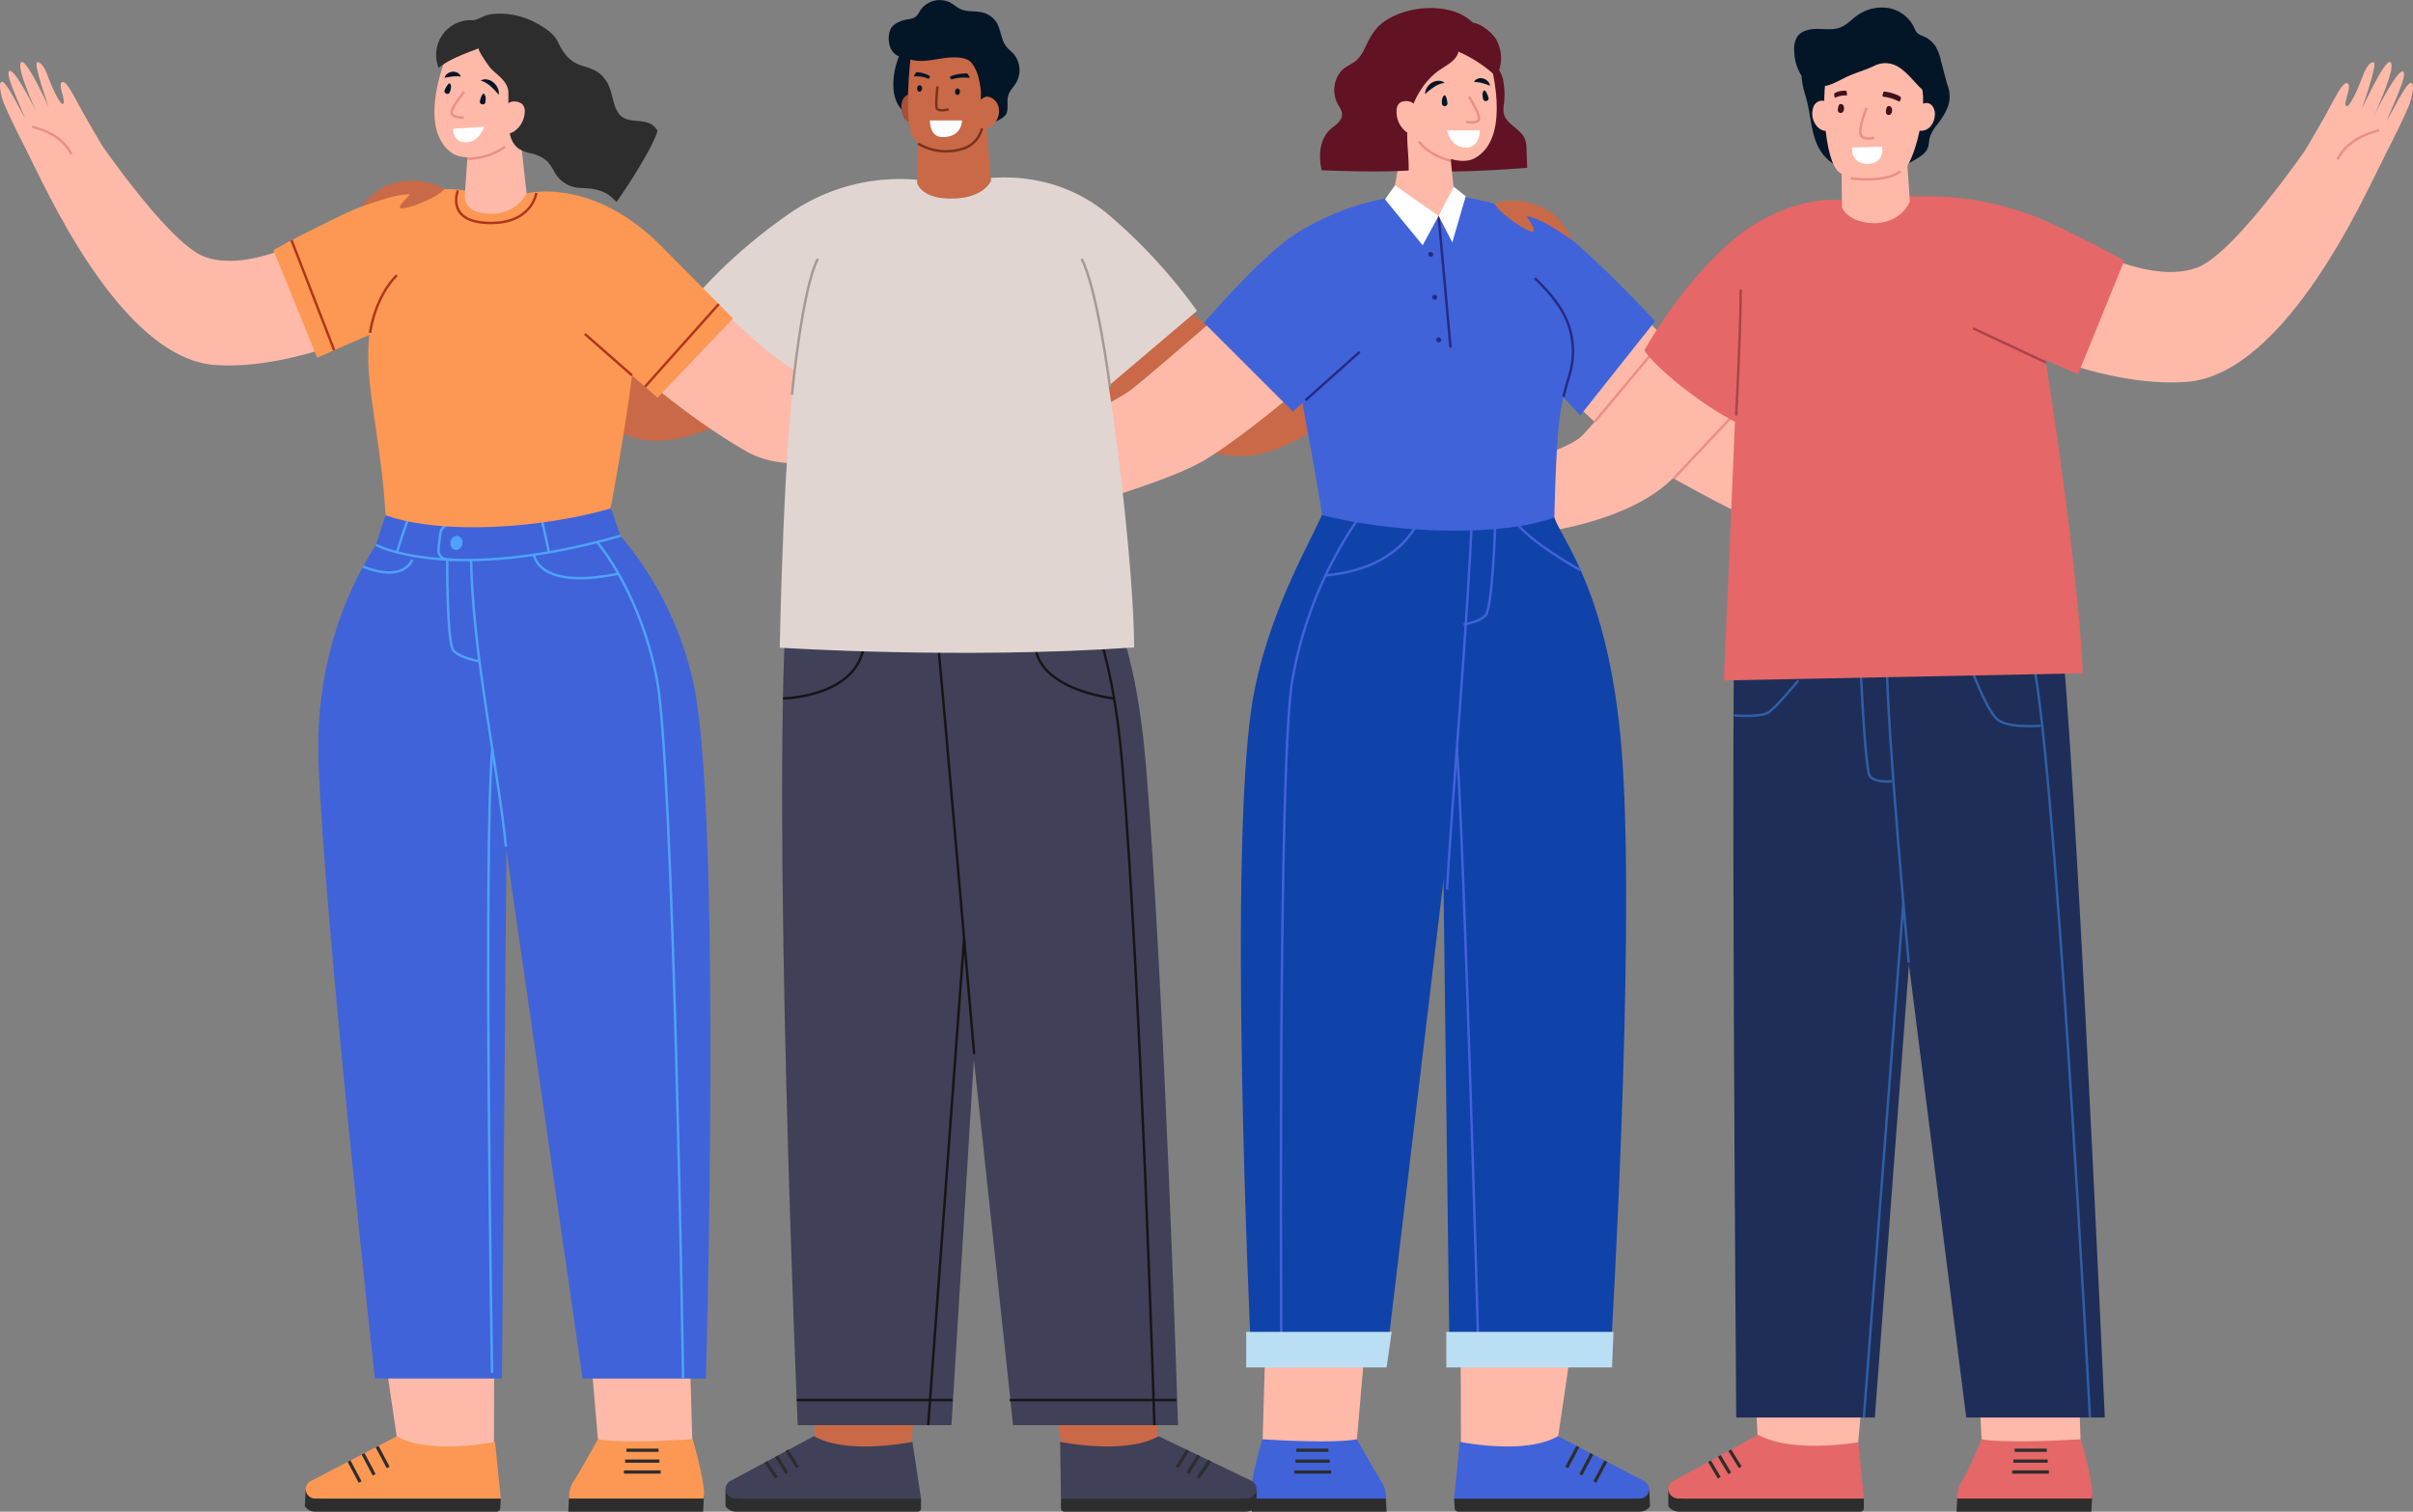 <svg xmlns="http://www.w3.org/2000/svg" width="744.984" height="466.85" viewBox="0 0 744.984 466.85">
  <rect x="0" y="0" width="744.984" height="466.85" fill="#808080" stroke="none"/>
  <g id="Groupe_542" data-name="Groupe 542" transform="translate(-113.825 -124.554)">
    <g id="Groupe_504" data-name="Groupe 504" transform="translate(536.442 126.859)">
      <g id="Groupe_492" data-name="Groupe 492" transform="translate(181.439 404.634)">
        <path id="Tracé_627" data-name="Tracé 627" d="M578.99,453.412H537.362l.267-5.1h41.628Z" transform="translate(-537.362 -393.502)" fill="#2d2d2d"/>
        <path id="Tracé_628" data-name="Tracé 628" d="M572.9,413.905l1,34.964-1.976,15.823L543.32,447.426l-1.8-37.544" transform="translate(-535.591 -409.882)" fill="#ffb9a9"/>
        <path id="Tracé_629" data-name="Tracé 629" d="M545.032,436.206s-4.17,10.035-5.989,12.835a9.143,9.143,0,0,0-1.528,5.481h41.61c.727-4.243-3.437-18.316-3.437-18.316S552.824,437.685,545.032,436.206Z" transform="translate(-537.304 -398.662)" fill="#e56767"/>
        <line id="Ligne_8" data-name="Ligne 8" x2="9.911" transform="translate(17.955 40.942)" fill="none" stroke="#2d2d2d" stroke-linejoin="round" stroke-width="1"/>
        <line id="Ligne_9" data-name="Ligne 9" x2="10.602" transform="translate(17.54 44.306)" fill="none" stroke="#2d2d2d" stroke-linejoin="round" stroke-width="1"/>
        <line id="Ligne_10" data-name="Ligne 10" x2="11.346" transform="translate(17.162 47.67)" fill="none" stroke="#2d2d2d" stroke-linejoin="round" stroke-width="1"/>
      </g>
      <path id="Tracé_630" data-name="Tracé 630" d="M506.376,157.773c.976,5.639,1.837,11.187,7.12,14.706a20.359,20.359,0,0,0,9.514,3.045,22.551,22.551,0,0,0,8.262-.66A35.467,35.467,0,0,0,538.7,171.4c1.7-.963,3.544-2.082,4.164-3.939.3-.9.272-1.885.486-2.814a11.381,11.381,0,0,1,2.3-4.106c1.891-2.514,3.775-5.291,3.881-8.438a10.831,10.831,0,0,0-.632-3.791,21.262,21.262,0,0,0-6.9-9.386,57.891,57.891,0,0,0-10.012-6.213,17.712,17.712,0,0,0-5.033-2,15.773,15.773,0,0,0-5.274.183c-4.528.734-9.088,2.032-12.763,4.776a12.563,12.563,0,0,0-4.547,5.842c-1.1,3.256-.344,6.832.665,10.119A50.125,50.125,0,0,1,506.376,157.773Z" transform="translate(-370.217 -124.301)" fill="#031628"/>
      <g id="Groupe_493" data-name="Groupe 493" transform="translate(92.456 398.724)">
        <path id="Tracé_631" data-name="Tracé 631" d="M535.34,452.844v-2.995H479.923a5.38,5.38,0,0,1-4.618-2.621l-.334-.06v4.818a.706.706,0,0,0,.19.483l.115.123A4.144,4.144,0,0,0,478.3,453.9h55.989A1.055,1.055,0,0,0,535.34,452.844Z" transform="translate(-474.971 -388.08)" fill="#2d2d2d"/>
        <path id="Tracé_632" data-name="Tracé 632" d="M536.684,409.761l-3.56,40.733-.926,15.965H478.269a2.26,2.26,0,0,1-2.259-2.26h0a2.261,2.261,0,0,1,1.448-2.109l24.749-11.6-2.269-44.756" transform="translate(-474.528 -405.738)" fill="#ffb9a9"/>
        <path id="Tracé_633" data-name="Tracé 633" d="M502.708,435.236,476.57,449.454a2.85,2.85,0,0,0-1.6,2.646h0a3.106,3.106,0,0,0,2.991,2.835H535.34l-1.72-17.386S513.229,441.155,502.708,435.236Z" transform="translate(-474.971 -393.165)" fill="#e56767"/>
        <line id="Ligne_11" data-name="Ligne 11" x2="3.023" y2="5.102" transform="translate(12.71 50.245)" fill="none" stroke="#2d2d2d" stroke-linejoin="round" stroke-width="1"/>
        <line id="Ligne_12" data-name="Ligne 12" x2="3.236" y2="5.369" transform="translate(15.733 48.6)" fill="none" stroke="#2d2d2d" stroke-linejoin="round" stroke-width="1"/>
        <line id="Ligne_13" data-name="Ligne 13" x2="3.236" y2="5.257" transform="translate(18.97 46.852)" fill="none" stroke="#2d2d2d" stroke-linejoin="round" stroke-width="1"/>
      </g>
      <path id="Tracé_634" data-name="Tracé 634" d="M473.936,188.922,497.32,212.04l64.618,47.4-11.682,14.788s-41.1-16.687-71.827-35.834c-11.13-6.937-33.361-30.882-33.361-30.882" transform="translate(-395.26 -99.424)" fill="#ffb9a9"/>
      <path id="Tracé_635" data-name="Tracé 635" d="M524.351,236.307c3.784,1.827,10.945,4.809,14.73,6.636,2.232,1.078,6.05,3.209,5.863,4.3-.482,2.8-6.305-1.844-6.549-.428-.148.861,4.734,3.032,7.234,4.157,2.231,1,5.124,2.667,4.942,4.2-.234,1.97-12.712-3.758-12.712-3.758s12.9,6.573,12.618,8.214c-.408,2.365-13.4-4.22-13.4-4.22s10.912,5.8,10.611,7.549-8.239-3.247-11.726-4.517c2.295,1.493,8.937,5.993,8.048,6.914-.793.822-5.549-1.652-6.759-2.141a126.324,126.324,0,0,1-19.24-9.641" transform="translate(-364.17 -79.228)" fill="#ffb9a9"/>
      <path id="Tracé_636" data-name="Tracé 636" d="M522.274,240.743s4.808,4.528,9.784,3.651" transform="translate(-362.354 -77.337)" fill="none" stroke="#ea8f86" stroke-linejoin="round" stroke-width="0.75"/>
      <g id="Groupe_494" data-name="Groupe 494" transform="translate(0 95.241)">
        <path id="Tracé_637" data-name="Tracé 637" d="M500.29,192.949s-23.158,28.69-30.9,36.886c-6.257,6.626-42.249,14.207-42.249,14.207l-1.227,18.23c9.62-.05,52.8-.579,71.5-19.277,15.4-15.4,34.255-39.108,34.255-39.108" transform="translate(-403.423 -192.949)" fill="#ffb9a9"/>
        <path id="Tracé_638" data-name="Tracé 638" d="M443.29,228.039c-4.644.154-11.03.69-15.676.762-2.259.036-6.914.054-7.392.994-.911,1.8,5.812,1.519,5.353,2.814-.28.786-5.291.563-7.777.288-2.218-.245-4.985-.551-5.651.763-.578,1.138,12.425,2.8,12.425,2.8s-13.867-.555-14.4.944c-.766,2.161,14.266,2.7,14.266,2.7s-13.036-.183-13.6,1.416,9.673,1.753,13.7,2.162c-2.493.13-11.605-.021-12.019,1.144s4.293,2.1,5.481,2.195c7.178.561,21.549.19,21.549.19" transform="translate(-410.145 -177.993)" fill="#ffb9a9"/>
        <path id="Tracé_639" data-name="Tracé 639" d="M422.241,240.379s5.109-6.518,11.655-6.2" transform="translate(-404.99 -175.381)" fill="none" stroke="#ea8f86" stroke-linejoin="round" stroke-width="0.75"/>
        <line id="Ligne_14" data-name="Ligne 14" y1="24.562" x2="20.52" transform="translate(69.692 8.188)" fill="none" stroke="#ea8f86" stroke-linejoin="round" stroke-width="0.75"/>
        <line id="Ligne_15" data-name="Ligne 15" y1="22.409" x2="21.102" transform="translate(94.278 27.637)" fill="none" stroke="#ea8f86" stroke-linejoin="round" stroke-width="0.75"/>
      </g>
      <g id="Groupe_495" data-name="Groupe 495" transform="translate(112.532 173.428)">
        <path id="Tracé_640" data-name="Tracé 640" d="M489.771,261.335c-1.723,2.345.17,248.478.17,248.478h42.787l13.966-185.333s4.5-40.964-6.512-76.711" transform="translate(-489.047 -247.77)" fill="#1e2e59"/>
        <path id="Tracé_641" data-name="Tracé 641" d="M574.946,261.335c3.694,5.027,14.576,248.478,14.576,248.478H546.735L523.3,324.481s-4.5-40.964,6.514-76.711" transform="translate(-474.834 -247.77)" fill="#1e2e59"/>
        <path id="Tracé_642" data-name="Tracé 642" d="M529.026,360.8s-6.752-72.438-6.752-93" transform="translate(-474.885 -239.235)" fill="none" stroke="#2f5fa5" stroke-linejoin="round" stroke-width="0.75"/>
        <path id="Tracé_643" data-name="Tracé 643" d="M516.54,267.795s1.138,27.958,2.616,34.668c.65,2.949,7.13,2.345,7.13,2.345" transform="translate(-477.329 -239.235)" fill="none" stroke="#2f5fa5" stroke-linejoin="round" stroke-width="0.75"/>
        <path id="Tracé_644" data-name="Tracé 644" d="M571.678,501.981S560.406,287.55,553.5,266.147" transform="translate(-461.578 -239.937)" fill="none" stroke="#2f5fa5" stroke-linejoin="round" stroke-width="0.75"/>
        <path id="Tracé_645" data-name="Tracé 645" d="M540.939,270.344s4.092,10.874,7.235,14.017,13.656,2.168,13.656,2.168" transform="translate(-466.93 -238.149)" fill="none" stroke="#2f5fa5" stroke-linejoin="round" stroke-width="0.75"/>
        <line id="Ligne_16" data-name="Ligne 16" y1="159.019" x2="12.184" transform="translate(40.294 103.023)" fill="none" stroke="#2f5fa5" stroke-linejoin="round" stroke-width="0.75"/>
        <path id="Tracé_646" data-name="Tracé 646" d="M489.12,282.685s8.794.79,11.123-1.155c3.185-2.66,8.837-9.633,8.837-9.633" transform="translate(-489.016 -237.487)" fill="none" stroke="#2f5fa5" stroke-linejoin="round" stroke-width="0.75"/>
      </g>
      <g id="Groupe_496" data-name="Groupe 496" transform="translate(85.047 59.391)">
        <path id="Tracé_647" data-name="Tracé 647" d="M539.087,169.91s-13.439-7.2-34.656,5.07c-10.642,6.154-24.589,21.82-34.656,39.3,4.092,6.856,29.752,26.6,39.436,25.625,7.68-9.808,15.969-39.516,15.969-39.516" transform="translate(-469.776 -167.813)" fill="#e56767"/>
      </g>
      <g id="Groupe_497" data-name="Groupe 497" transform="translate(109.609 56.365)">
        <path id="Tracé_648" data-name="Tracé 648" d="M492.188,196.446,487,317.164l110.8-2.215c-.921-26.5-10-92.356-15.954-122.05-21.345-26.988-47.587-27.208-47.587-27.208l-20.446,12.6Z" transform="translate(-486.998 -165.691)" fill="#e56767"/>
        <path id="Tracé_649" data-name="Tracé 649" d="M489.657,226.137s1.4-25.638,1.4-38.882" transform="translate(-485.865 -156.5)" fill="none" stroke="#a84545" stroke-linejoin="round" stroke-width="0.75"/>
      </g>
      <g id="Groupe_498" data-name="Groupe 498" transform="translate(196.012 16.835)">
        <path id="Tracé_650" data-name="Tracé 650" d="M563.149,183.642s26.97,18,44.057,11.745c12.565-4.6,38.126-43.025,38.126-43.025l19.867,8.456c-5.2,10.11-30.2,67.674-61.376,69.849-26.033,1.816-56.243-13.408-56.243-13.408" transform="translate(-547.58 -131.842)" fill="#ffb9a9"/>
        <path id="Tracé_651" data-name="Tracé 651" d="M611.813,167.869c2.644-4.813,6.623-11.256,9.183-16.112,1.245-2.362,3.754-7.258,5-7.258,2.385,0-1.506,6.936.1,7.144.977.127,3.423-5.274,4.461-8.041.927-2.467,2.085-5.548,3.825-5.548,1.509,0-3.691,14.593-3.691,14.593s6.829-14.91,8.693-14.67c2.687.348-4.785,16.477-4.785,16.477s6.777-13.836,8.766-13.579-3.324,11.132-5.049,15.6c1.471-2.557,6.181-12.241,7.632-12.054s-.081,5.648-.618,6.95c-3.247,7.864-11.323,22.809-11.323,22.809" transform="translate(-520.203 -137.974)" fill="#ffb9a9"/>
        <path id="Tracé_652" data-name="Tracé 652" d="M632.633,152.8s-9.6,1.9-12.765,8.967" transform="translate(-516.77 -131.656)" fill="none" stroke="#ea8f86" stroke-linejoin="round" stroke-width="0.75"/>
      </g>
      <path id="Tracé_653" data-name="Tracé 653" d="M524.447,167.527A92.128,92.128,0,0,1,573.12,175.9c18.472,8.984,21.517,11.079,21.517,11.079L580.366,222.02l-39.973-17.485" transform="translate(-361.428 -108.753)" fill="#e56767"/>
      <g id="Groupe_503" data-name="Groupe 503" transform="translate(131.322)">
        <path id="Tracé_654" data-name="Tracé 654" d="M511,147.055a2.774,2.774,0,0,0-3.7.021c-1.132,1.008-1.338,3.072-1.058,4.483.451,2.285,2.527,4.744,5.1,3.979a3.179,3.179,0,0,0,2.062-1.981" transform="translate(-500.556 -117.565)" fill="#ffb9a9"/>
        <path id="Tracé_655" data-name="Tracé 655" d="M530.631,147.543a3.412,3.412,0,0,1,.3-.291,2.312,2.312,0,0,1,3.088.475,4.236,4.236,0,0,1,.757,3.279,5.58,5.58,0,0,1-1.6,3.379,3.727,3.727,0,0,1-3.516.946,3.174,3.174,0,0,1-2.061-1.981" transform="translate(-491.403 -117.357)" fill="#ffb9a9"/>
        <path id="Tracé_656" data-name="Tracé 656" d="M512.44,162.831l13.083-17.778,6.9,16.131,1.158,16.906c-4.513,9.675-18.656,7.482-20.971,1.8l-.17-17.063" transform="translate(-497.867 -118.122)" fill="#ffb9a9"/>
        <path id="Tracé_657" data-name="Tracé 657" d="M510.084,140.19c-2.549,6.562-1.6,29.959,3.554,32.988s16.493,2.295,20.152-1.453c3.175-3.25,8.169-22.9,3.7-28.112S513.658,130.991,510.084,140.19Z" transform="translate(-499.452 -122.055)" fill="#ffb9a9"/>
        <path id="Tracé_658" data-name="Tracé 658" d="M539.215,132.284a10.889,10.889,0,0,0-7.908-5.934,13,13,0,0,0-9.8,2.409c-1.654,1.209-3.082,2.8-4.986,3.554-2.189.871-4.641.513-7,.483s-5,.455-6.348,2.392a7.361,7.361,0,0,0-.924,4.628,14.5,14.5,0,0,0,1.857,6.823,7.864,7.864,0,0,0,5.7,3.868c3.058.3,5.825-1.6,8.612-2.9,2.717-1.261,5.629-2.042,8.34-3.316a7.544,7.544,0,0,1,7.629.252c2.3,1.392,4.015,3.558,5.882,5.5a9.349,9.349,0,0,0,4.294,2.9c1.7.414,3.785-.262,4.426-1.893a5.679,5.679,0,0,0-.16-3.474l-1.271-4.865a15.761,15.761,0,0,0-1.68-4.5,8.655,8.655,0,0,0-2.688-2.607c-.934-.616-2.268-.826-3.042-1.623a5.4,5.4,0,0,1-.9-1.612Z" transform="translate(-502.222 -126.17)" fill="#031628"/>
        <path id="Tracé_659" data-name="Tracé 659" d="M514.49,163.822s10.523,1.516,15.295-2.168" transform="translate(-496.993 -111.046)" fill="none" stroke="#ea8f86" stroke-linejoin="round" stroke-width="0.75"/>
        <path id="Tracé_660" data-name="Tracé 660" d="M518.488,147.907s-2.82,6.842-1.716,8.523,4.048.685,4.048.685" transform="translate(-496.13 -116.906)" fill="none" stroke="#ea8f86" stroke-linejoin="round" stroke-width="0.75"/>
        <g id="Groupe_499" data-name="Groupe 499" transform="translate(28.285 30.44)">
          <path id="Tracé_661" data-name="Tracé 661" d="M522.319,148.006a5.417,5.417,0,0,0-.255,1.349.865.865,0,0,0,1.13.88c1.085-.248,1.11-2.761-.21-2.721A.726.726,0,0,0,522.319,148.006Z" transform="translate(-522.054 -147.514)" fill="#3f111d"/>
        </g>
        <g id="Groupe_500" data-name="Groupe 500" transform="translate(13.456 29.819)">
          <path id="Tracé_662" data-name="Tracé 662" d="M511.921,147.57a5.412,5.412,0,0,0-.254,1.349.864.864,0,0,0,1.13.88c1.085-.25,1.11-2.761-.21-2.721A.728.728,0,0,0,511.921,147.57Z" transform="translate(-511.657 -147.078)" fill="#3f111d"/>
        </g>
        <path id="Tracé_663" data-name="Tracé 663" d="M514.728,156.563l9.3-.237s.9,5.438-4.681,5.306C514.3,161.512,514.728,156.563,514.728,156.563Z" transform="translate(-496.896 -113.317)" fill="#fff"/>
        <g id="Groupe_501" data-name="Groupe 501" transform="translate(27.288 25.97)">
          <path id="Tracé_664" data-name="Tracé 664" d="M521.455,145.965a13.92,13.92,0,0,1,5.033,1.526,1.425,1.425,0,0,0,.485-1.371c-.171-.4-2.807-1.583-5.271-1.741C521.7,144.379,521.132,145.714,521.455,145.965Z" transform="translate(-521.356 -144.379)" fill="#3f111d"/>
        </g>
        <g id="Groupe_502" data-name="Groupe 502" transform="translate(12.339 25.712)">
          <path id="Tracé_665" data-name="Tracé 665" d="M514.746,145.674a6.811,6.811,0,0,0-3.585.715,1.678,1.678,0,0,1-.248-1.266c.106-.361,1.965-1.1,3.749-.884C514.662,144.238,514.969,145.481,514.746,145.674Z" transform="translate(-510.874 -144.198)" fill="#3f111d"/>
        </g>
      </g>
      <line id="Ligne_17" data-name="Ligne 17" x1="22.497" y1="10.536" transform="translate(186.541 99.095)" fill="none" stroke="#a84545" stroke-linejoin="round" stroke-width="0.75"/>
    </g>
    <path id="Tracé_666" data-name="Tracé 666" d="M372.374,192.687s16.018,15.891,22.183,15.232c10.237-1.094,67.778-36.012,67.778-36.012l6.464,23.6s-43.112,46.683-68.771,49.6c-22.171,2.52-52.063-24.05-52.063-24.05" transform="translate(99.795 20.183)" fill="#c96947"/>
    <g id="Groupe_518" data-name="Groupe 518" transform="translate(384.61 127.039)">
      <path id="Tracé_667" data-name="Tracé 667" d="M440.287,137.554a8.807,8.807,0,0,1,4.684,6.108,23.618,23.618,0,0,1,.2,7.935,8.338,8.338,0,0,0-.016,2.292c.637,3.517,5.351,4.848,6.616,8.189a9.486,9.486,0,0,1,.442,3.042c.067,1.908.2,5.726.2,5.726s-16.822,1.352-26.763,1.083" transform="translate(-251.705 -121.498)" fill="#611223"/>
      <g id="Groupe_505" data-name="Groupe 505" transform="translate(115.401 404.455)">
        <path id="Tracé_668" data-name="Tracé 668" d="M384.878,453.412h41.628l-.267-5.1H384.61Z" transform="translate(-384.597 -393.502)" fill="#2d2d2d"/>
        <path id="Tracé_669" data-name="Tracé 669" d="M388.128,413.905l-1,34.964,1.976,15.823,27.179-17.266,3.23-37.544" transform="translate(-383.526 -409.882)" fill="#ffb9a9"/>
        <path id="Tracé_670" data-name="Tracé 670" d="M417.354,436.206s5.6,10.035,7.415,12.835a9.142,9.142,0,0,1,1.527,5.481h-41.61c-.727-4.243,3.437-18.316,3.437-18.316S409.563,437.685,417.354,436.206Z" transform="translate(-384.601 -398.662)" fill="#4063d9"/>
        <line id="Ligne_18" data-name="Ligne 18" x1="9.911" transform="translate(14.043 40.942)" fill="none" stroke="#2d2d2d" stroke-linejoin="round" stroke-width="1"/>
        <line id="Ligne_19" data-name="Ligne 19" x1="10.602" transform="translate(13.766 44.306)" fill="none" stroke="#2d2d2d" stroke-linejoin="round" stroke-width="1"/>
        <line id="Ligne_20" data-name="Ligne 20" x1="11.346" transform="translate(13.4 47.67)" fill="none" stroke="#2d2d2d" stroke-linejoin="round" stroke-width="1"/>
      </g>
      <g id="Groupe_506" data-name="Groupe 506" transform="translate(178.161 404.455)">
        <path id="Tracé_671" data-name="Tracé 671" d="M428.763,452.844l-.157-2.995h55.417a5.056,5.056,0,0,0,4.481-2.621l.331-.06.252,4.818a.672.672,0,0,1-.165.483l-.108.123a3.923,3.923,0,0,1-2.952,1.308H429.872A1.124,1.124,0,0,1,428.763,452.844Z" transform="translate(-428.606 -393.99)" fill="#2d2d2d"/>
        <path id="Tracé_672" data-name="Tracé 672" d="M430.005,413.905l.117,34.694.532,16.093h53.928a2.123,2.123,0,0,0,2.142-2.26h0a2.416,2.416,0,0,0-1.559-2.109l-25.357-11.6,5.745-38.846" transform="translate(-428.01 -409.882)" fill="#ffb9a9"/>
        <path id="Tracé_673" data-name="Tracé 673" d="M460.674,435.548l26.415,13.773a3.041,3.041,0,0,1,1.739,2.646h0a2.912,2.912,0,0,1-2.842,2.835h-57.38l1.746-17.513S450.464,441.467,460.674,435.548Z" transform="translate(-428.606 -398.943)" fill="#4063d9"/>
        <line id="Ligne_21" data-name="Ligne 21" x1="3.418" y2="6.459" transform="translate(43.419 44.306)" fill="none" stroke="#2d2d2d" stroke-linejoin="round" stroke-width="1"/>
        <line id="Ligne_22" data-name="Ligne 22" x1="3.418" y2="6.46" transform="translate(39.089 42.057)" fill="none" stroke="#2d2d2d" stroke-linejoin="round" stroke-width="1"/>
        <line id="Ligne_23" data-name="Ligne 23" x1="3.418" y2="6.459" transform="translate(34.759 39.807)" fill="none" stroke="#2d2d2d" stroke-linejoin="round" stroke-width="1"/>
      </g>
      <g id="Groupe_507" data-name="Groupe 507" transform="translate(175.374 57.381)">
        <path id="Tracé_674" data-name="Tracé 674" d="M426.652,166.529s25.5,3.306,36.735,12.223c11.3,8.97,28.116,27.071,28.116,27.071L468.366,234.97l-20.9-22.576" transform="translate(-426.652 -166.529)" fill="#4063d9"/>
      </g>
      <g id="Groupe_509" data-name="Groupe 509" transform="translate(112.315 131.306)">
        <path id="Tracé_675" data-name="Tracé 675" d="M450.745,234.608l10.638,9.774c2.115,6.9,17.632,23.5,21.061,76.032,3.792,58.1-3.564,179.808-3.564,179.808H428.952l-2.636-206.666-1.965-75.193" transform="translate(-364.573 -218.362)" fill="#0f43aa"/>
        <path id="Tracé_676" data-name="Tracé 676" d="M409,233.59c-3.573,9.6-16.69,29.846-22.345,57.618-8.758,43-1.169,202.523-1.169,202.523H427.85L452.6,286.19s2.239-18.4,1.168-49.056" transform="translate(-382.438 -211.872)" fill="#0f43aa"/>
        <g id="Groupe_508" data-name="Groupe 508" transform="translate(12.371 21.718)">
          <path id="Tracé_677" data-name="Tracé 677" d="M427.07,351.743c1.015-20.59,6.759-87.3,7.672-115.668" transform="translate(-375.786 -232.531)" fill="none" stroke="#4063d9" stroke-linejoin="round" stroke-width="0.75"/>
          <path id="Tracé_678" data-name="Tracé 678" d="M418.326,233.59A126.394,126.394,0,0,0,394.571,288.5c-4.441,27.345-3.337,205.236-3.337,205.236" transform="translate(-391.112 -233.59)" fill="none" stroke="#4063d9" stroke-linejoin="round" stroke-width="0.75"/>
          <path id="Tracé_679" data-name="Tracé 679" d="M430.174,236.075s-4.4,16.414-29.389,18.642" transform="translate(-386.989 -232.531)" fill="none" stroke="#4063d9" stroke-linejoin="round" stroke-width="0.75"/>
          <path id="Tracé_680" data-name="Tracé 680" d="M462.417,253.13s-17.926-9.664-21.487-17.055" transform="translate(-369.878 -232.531)" fill="none" stroke="#4063d9" stroke-linejoin="round" stroke-width="0.75"/>
          <path id="Tracé_681" data-name="Tracé 681" d="M440.444,237.854s-.836,26.194-3.009,28.446-6.786,2.8-6.786,2.8" transform="translate(-374.26 -231.773)" fill="none" stroke="#4063d9" stroke-linejoin="round" stroke-width="0.75"/>
          <path id="Tracé_682" data-name="Tracé 682" d="M435.819,471.058s-4.367-155.02-6.646-184.8" transform="translate(-374.889 -211.144)" fill="none" stroke="#4063d9" stroke-linejoin="round" stroke-width="0.75"/>
        </g>
      </g>
      <g id="Groupe_512" data-name="Groupe 512" transform="translate(127.149 57.502)">
        <g id="Groupe_511" data-name="Groupe 511">
          <g id="Groupe_510" data-name="Groupe 510">
            <path id="Tracé_683" data-name="Tracé 683" d="M394.071,190.191c4.849-7.61,30.912-22.915,30.912-22.915a120,120,0,0,1,18.912-.493s14.733,11.936,24.855,25.723c8.311,8.031,11.668,14.171,11.793,22.473.086,5.674-2.547,10.513-3.9,19.136-1.463,9.34-1.83,32.324-1.83,32.324-15.9,5.855-48.185,5.223-71.757-.757C400.044,243.954,389.222,197.8,394.071,190.191Z" transform="translate(-392.839 -166.614)" fill="#4063d9"/>
            <path id="Tracé_684" data-name="Tracé 684" d="M446.064,184.768c8.311,8.031,11.668,14.171,11.793,22.473.086,5.674-1.75,8.669-2.925,14.211" transform="translate(-370.154 -158.876)" fill="none" stroke="#262a82" stroke-linejoin="round" stroke-width="0.75"/>
          </g>
        </g>
        <path id="Tracé_685" data-name="Tracé 685" d="M428.9,211.675,425.247,171.3Z" transform="translate(-379.026 -164.616)" fill="none" stroke="#262a82" stroke-linejoin="round" stroke-width="0.75"/>
        <path id="Tracé_686" data-name="Tracé 686" d="M423.008,179.866a.793.793,0,0,0,.787.762.73.73,0,0,0,.735-.762.794.794,0,0,0-.787-.762A.729.729,0,0,0,423.008,179.866Z" transform="translate(-379.981 -161.29)" fill="#262a82"/>
        <path id="Tracé_687" data-name="Tracé 687" d="M423.865,189.124a.793.793,0,0,0,.787.762.73.73,0,0,0,.735-.762.793.793,0,0,0-.787-.76A.728.728,0,0,0,423.865,189.124Z" transform="translate(-379.615 -157.344)" fill="#262a82"/>
        <path id="Tracé_688" data-name="Tracé 688" d="M424.722,198.383a.793.793,0,0,0,.787.762.73.73,0,0,0,.735-.762.794.794,0,0,0-.787-.76A.729.729,0,0,0,424.722,198.383Z" transform="translate(-379.25 -153.397)" fill="#262a82"/>
      </g>
      <g id="Groupe_513" data-name="Groupe 513" transform="translate(0 58.488)">
        <path id="Tracé_689" data-name="Tracé 689" d="M411.98,187.351S381.836,213.8,375.716,218.4c-5.957,4.48-57.782,30.577-57.782,30.577l4.531,15.005s58.358-13.552,76.083-23.99c14.366-8.459,41.862-32.673,41.862-32.673" transform="translate(-297.615 -158.761)" fill="#ffb9a9"/>
        <path id="Tracé_690" data-name="Tracé 690" d="M431.991,167.3a82.728,82.728,0,0,0-28.231,10.6c-10.7,6.374-29.3,28.111-29.3,28.111L401.9,233.427l27.84-24.859" transform="translate(-273.524 -167.305)" fill="#4063d9"/>
        <line id="Ligne_24" data-name="Ligne 24" y1="14.912" x2="16.7" transform="translate(132.28 47.726)" fill="none" stroke="#262a82" stroke-linejoin="round" stroke-width="0.75"/>
        <path id="Tracé_691" data-name="Tracé 691" d="M331.879,227.733c-3.932,1.181-11.326,2.944-15.259,4.125-2.319.7-6.312,2.174-6.234,3.283.2,2.854,6.434-.776,6.538.67.063.877-4.992,2.216-7.582,2.915-2.31.623-5.343,1.791-5.313,3.342.04,1.992,12.976-1.607,12.976-1.607s-13.436,4.367-13.317,6.041c.173,2.412,13.7-1.951,13.7-1.951s-11.388,3.932-11.261,5.718,8.416-1.314,12-1.99c-2.423,1.1-8.987,3.267-8.894,4.568s5.2.462,6.4.014c11.859-4.43,20.7-8.848,20.7-8.848" transform="translate(-303.687 -141.55)" fill="#ffb9a9"/>
        <path id="Tracé_692" data-name="Tracé 692" d="M326.209,232.164s-5.211,3.688-10.061,1.988" transform="translate(-298.377 -139.661)" fill="none" stroke="#ea8f86" stroke-linejoin="round" stroke-width="0.75"/>
      </g>
      <g id="Groupe_517" data-name="Groupe 517" transform="translate(136.758)">
        <g id="Groupe_516" data-name="Groupe 516">
          <path id="Tracé_693" data-name="Tracé 693" d="M432.957,159.925l1.45,14.081s2.768,5.545-7.793,5.853a12.068,12.068,0,0,1-11.237-6.274l3.851-21.774" transform="translate(-392.841 -115.421)" fill="#ffb9a9"/>
          <path id="Tracé_694" data-name="Tracé 694" d="M444.216,137.113c2.865,9.044,6.357,27.666-3.956,33.125-2.373,1.258-5.99.92-9.68-.709-8-3.533-13.133-9.981-14.553-15.621C414.244,146.824,432.687,121.593,444.216,137.113Z" transform="translate(-392.615 -123.799)" fill="#ffb9a9"/>
          <path id="Tracé_695" data-name="Tracé 695" d="M410.33,142.834c-1.359.994-3.081,1.639-4.217,2.914a9.117,9.117,0,0,0-1.174,9.978c.6,1.134,1.479,2.232,1.426,3.514-.068,1.656-1.53,2.9-2.858,3.889-5.9,4.413-3.409,13.264-3.409,13.264s16.839.766,26.85.06c.106-5.654-1.289-11.98.335-17.4s4.694-10.567,9.372-13.742c2.248-1.526,5.074-2.9,5.651-5.554a42.119,42.119,0,0,1,11.711,7.7,11.9,11.9,0,0,0-.023-11.4c-1.088-1.871-4.271-4.789-7.289-5.28-6.131-6.131-19.3-5.641-26.947-.556C413.935,134.1,414.058,140.112,410.33,142.834Z" transform="translate(-399.576 -126.296)" fill="#611223"/>
          <path id="Tracé_696" data-name="Tracé 696" d="M432.064,145.453s3.725,5.906,3,7.2-3.809.63-3.809.63" transform="translate(-386.075 -118.131)" fill="none" stroke="#ea8f86" stroke-linejoin="round" stroke-width="0.75"/>
          <g id="Groupe_514" data-name="Groupe 514" transform="translate(37.627 26.972)">
            <path id="Tracé_697" data-name="Tracé 697" d="M426.317,145.593a2.43,2.43,0,0,0-.138.252,4.032,4.032,0,0,0-.2,1.9.848.848,0,0,0,1.692-.12,6.817,6.817,0,0,0-.471-2.044C426.913,144.96,426.56,145.217,426.317,145.593Z" transform="translate(-425.958 -145.207)" fill="#031628"/>
          </g>
          <g id="Groupe_515" data-name="Groupe 515" transform="translate(50.147 25.443)">
            <path id="Tracé_698" data-name="Tracé 698" d="M434.887,144.615a2.453,2.453,0,0,0-.087.275,4.126,4.126,0,0,0,.17,1.921c.221,1.063,1.96.625,1.626-.445a6.973,6.973,0,0,0-.854-1.928C435.345,143.875,435.051,144.195,434.887,144.615Z" transform="translate(-434.736 -144.136)" fill="#031628"/>
          </g>
          <path id="Tracé_699" data-name="Tracé 699" d="M422.331,146.151a3.284,3.284,0,0,1,.205-1.275,4.512,4.512,0,0,1,1.78-2.174,4.013,4.013,0,0,1,2.827-.6,2.626,2.626,0,0,1,.918.384,2.071,2.071,0,0,1,.278.25s-.143.017-.348.026a3.893,3.893,0,0,0-.8.183,9.2,9.2,0,0,0-2.059,1,16.8,16.8,0,0,0-1.891,1.409c-.237.222-.5.4-.64.565A2.778,2.778,0,0,1,422.331,146.151Z" transform="translate(-389.879 -119.585)" fill="#031628"/>
          <path id="Tracé_700" data-name="Tracé 700" d="M432.937,142.711a1.724,1.724,0,0,1,.1-.252,1.651,1.651,0,0,1,.491-.549,2.645,2.645,0,0,1,2.175-.328,3.1,3.1,0,0,1,1.793,1.266,2.1,2.1,0,0,1,.337.953s-.108-.033-.261-.1a6.334,6.334,0,0,0-.606-.22c-.472-.167-1.035-.348-1.587-.485a8.362,8.362,0,0,0-1.557-.294A4.494,4.494,0,0,0,432.937,142.711Z" transform="translate(-385.357 -119.822)" fill="#031628"/>
          <path id="Tracé_701" data-name="Tracé 701" d="M421,155.216s2.553,4,9.844,5.956" transform="translate(-390.446 -113.97)" fill="none" stroke="#ea8f86" stroke-linejoin="round" stroke-width="0.75"/>
          <path id="Tracé_702" data-name="Tracé 702" d="M422.52,149.208c-.841-3.494-4.4-2.951-5.343-2.251a3.072,3.072,0,0,0-1.021,2.261,7.851,7.851,0,0,0,2.134,5.986,4.624,4.624,0,0,0,1.937,1.292c2.1.633,3.436-.937,3.43-2.744" transform="translate(-392.52 -117.71)" fill="#ffb9a9"/>
        </g>
        <path id="Tracé_703" data-name="Tracé 703" d="M437.2,152.782H427.07s1,5.307,5.886,5.307C437.3,158.089,437.2,152.782,437.2,152.782Z" transform="translate(-387.857 -115.007)" fill="#fff"/>
        <path id="Tracé_704" data-name="Tracé 704" d="M416.718,164.706l13.478,9.407-4.93,9.075-11.629-14.181Z" transform="translate(-393.583 -109.925)" fill="#fff"/>
        <path id="Tracé_705" data-name="Tracé 705" d="M429.929,164.983,425.247,174l4.227,8.176,4.148-14.234Z" transform="translate(-388.634 -109.807)" fill="#fff"/>
      </g>
      <path id="Tracé_706" data-name="Tracé 706" d="M426.94,423.948H383.59V412.954h44.92Z" transform="translate(-269.632 -4.117)" fill="#badff4"/>
      <path id="Tracé_707" data-name="Tracé 707" d="M478.073,423.948H426.914V412.954h51.62Z" transform="translate(-251.166 -4.117)" fill="#badff4"/>
      <path id="Tracé_708" data-name="Tracé 708" d="M437.33,168.875c1.885,3.5,10.592,9.039,11.887,8.717s-1.639-4-1.891-4.858a27.324,27.324,0,0,1,7.133,3.008c2.215,1.369,4.661,2.9,6.809,4.373a25.758,25.758,0,0,0-5.377-7.693c-4.987-3.834-12.35-5.6-18.561-3.547" transform="translate(-246.727 -108.516)" fill="#c96947"/>
    </g>
    <g id="Groupe_528" data-name="Groupe 528" transform="translate(240.196 124.554)">
      <g id="Groupe_519" data-name="Groupe 519" transform="translate(173.628 54.8)">
        <path id="Tracé_709" data-name="Tracé 709" d="M324.171,164.037s22.4-5.9,41.905,10.143a164.934,164.934,0,0,1,27.644,30l-29.514,25.064-31.226-25.974" transform="translate(-324.171 -162.977)" fill="#e0d5d1"/>
      </g>
      <g id="Groupe_520" data-name="Groupe 520" transform="translate(97.612 401.03)">
        <path id="Tracé_710" data-name="Tracé 710" d="M331.242,452.844v-2.995H275.825a5.381,5.381,0,0,1-4.62-2.621l-.334-.06v4.818a.708.708,0,0,0,.191.483l.116.123A4.141,4.141,0,0,0,274.2,453.9h55.988A1.055,1.055,0,0,0,331.242,452.844Z" transform="translate(-270.872 -388.08)" fill="#2d2d2d"/>
        <path id="Tracé_711" data-name="Tracé 711" d="M332,409.761l-4.209,40.6.312,16.093h-53.93a2.261,2.261,0,0,1-2.26-2.26h0a2.262,2.262,0,0,1,1.449-2.109l24.748-11.6-1.868-44.756" transform="translate(-270.429 -405.738)" fill="#c96947"/>
        <path id="Tracé_712" data-name="Tracé 712" d="M298.164,435.548l-25.692,13.773a2.852,2.852,0,0,0-1.6,2.646h0a3.106,3.106,0,0,0,2.991,2.835h57.38l-2.664-17.513S308.685,441.467,298.164,435.548Z" transform="translate(-270.872 -393.033)" fill="#404058"/>
        <line id="Ligne_25" data-name="Ligne 25" x2="3.236" y2="4.9" transform="translate(12.498 50.447)" fill="none" stroke="#2d2d2d" stroke-linejoin="round" stroke-width="1"/>
        <line id="Ligne_26" data-name="Ligne 26" x2="3.236" y2="5.257" transform="translate(15.734 48.712)" fill="none" stroke="#2d2d2d" stroke-linejoin="round" stroke-width="1"/>
        <line id="Ligne_27" data-name="Ligne 27" x2="3.236" y2="5.257" transform="translate(18.97 46.852)" fill="none" stroke="#2d2d2d" stroke-linejoin="round" stroke-width="1"/>
      </g>
      <g id="Groupe_521" data-name="Groupe 521" transform="translate(195.62 401.03)">
        <path id="Tracé_713" data-name="Tracé 713" d="M343.5,452.844v-2.995h55.417a5.381,5.381,0,0,0,4.62-2.621l.334-.06v4.818a.708.708,0,0,1-.191.483l-.114.123a4.147,4.147,0,0,1-3.022,1.308H344.555A1.055,1.055,0,0,1,343.5,452.844Z" transform="translate(-337.925 -388.08)" fill="#2d2d2d"/>
        <path id="Tracé_714" data-name="Tracé 714" d="M339.591,409.761l5.668,40.6,2.606,16.093h53.928a2.261,2.261,0,0,0,2.261-2.26h0a2.262,2.262,0,0,0-1.449-2.109l-27.664-11.6.411-44.756" transform="translate(-339.591 -405.738)" fill="#c96947"/>
        <path id="Tracé_715" data-name="Tracé 715" d="M373.736,435.548l28.609,13.773a2.852,2.852,0,0,1,1.6,2.646h0a3.106,3.106,0,0,1-2.991,2.835h-57.38l-.252-17.513S363.215,441.467,373.736,435.548Z" transform="translate(-338.001 -393.033)" fill="#404058"/>
        <line id="Ligne_28" data-name="Ligne 28" x1="3.576" y2="5.24" transform="translate(47.927 50.107)" fill="none" stroke="#2d2d2d" stroke-linejoin="round" stroke-width="1"/>
        <line id="Ligne_29" data-name="Ligne 29" x1="3.457" y2="5.478" transform="translate(44.691 48.492)" fill="none" stroke="#2d2d2d" stroke-linejoin="round" stroke-width="1"/>
        <line id="Ligne_30" data-name="Ligne 30" x1="3.236" y2="5.257" transform="translate(41.454 46.852)" fill="none" stroke="#2d2d2d" stroke-linejoin="round" stroke-width="1"/>
      </g>
      <g id="Groupe_523" data-name="Groupe 523" transform="translate(115.091 173.346)">
        <g id="Groupe_522" data-name="Groupe 522">
          <path id="Tracé_716" data-name="Tracé 716" d="M314.433,246.99s-.167,31.515,3.9,60.017S341.086,512.89,341.086,512.89h50.947s-4.189-135.007-9.916-203.8c-1.238-14.867-4.738-44.782-17.594-63" transform="translate(-269.785 -246.096)" fill="#404058"/>
          <path id="Tracé_717" data-name="Tracé 717" d="M371.951,512.89s-4.189-135.007-9.916-203.8c-1.238-14.867-4.738-44.782-17.594-63" transform="translate(-256.995 -246.096)" fill="none" stroke="#161515" stroke-linejoin="round" stroke-width="0.75"/>
          <path id="Tracé_718" data-name="Tracé 718" d="M284.821,253.552c-5.164,65.779,3.129,258.4,3.129,258.4h47.472l12.12-198.15s10.729-43.993.325-65.518" transform="translate(-283.128 -245.162)" fill="#404058"/>
        </g>
        <path id="Tracé_719" data-name="Tracé 719" d="M328.417,395.017s-8.711-100.784-12.411-141.187" transform="translate(-269.114 -242.8)" fill="none" stroke="#161515" stroke-linejoin="round" stroke-width="0.75"/>
        <line id="Ligne_31" data-name="Ligne 31" y1="150.373" x2="11.094" transform="translate(45.103 116.421)" fill="none" stroke="#161515" stroke-linejoin="round" stroke-width="0.75"/>
        <path id="Tracé_720" data-name="Tracé 720" d="M338.045,264.752s-.492,11.889,23.839,15.75" transform="translate(-259.721 -238.144)" fill="none" stroke="#161515" stroke-linejoin="round" stroke-width="0.75"/>
        <path id="Tracé_721" data-name="Tracé 721" d="M283.319,280.5s22.313-.361,24.866-15.75" transform="translate(-283.046 -238.144)" fill="none" stroke="#161515" stroke-linejoin="round" stroke-width="0.75"/>
        <line id="Ligne_32" data-name="Ligne 32" x2="48.067" transform="translate(4.521 259.039)" fill="none" stroke="#161515" stroke-linejoin="round" stroke-width="0.75"/>
        <line id="Ligne_33" data-name="Ligne 33" x2="51.426" transform="translate(70.279 259.039)" fill="none" stroke="#161515" stroke-linejoin="round" stroke-width="0.75"/>
      </g>
      <path id="Tracé_722" data-name="Tracé 722" d="M303.232,193.564s-16.019,15.892-22.185,15.233c-10.237-1.094-67.777-43.3-67.777-43.3l-10.839,10.476s47.487,64.184,73.145,67.1c22.172,2.52,52.064-24.05,52.064-24.05" transform="translate(-202.431 -107.105)" fill="#c96947"/>
      <g id="Groupe_524" data-name="Groupe 524" transform="translate(88.734 55.27)">
        <path id="Tracé_723" data-name="Tracé 723" d="M335.059,163.9S313.9,159.63,293.153,174.04c-18.112,12.579-28.506,25.211-28.506,25.211l28.059,31.779,33.542-27.9" transform="translate(-264.647 -163.306)" fill="#e0d5d1"/>
      </g>
      <g id="Groupe_525" data-name="Groupe 525" transform="translate(67.302 88.731)">
        <path id="Tracé_724" data-name="Tracé 724" d="M272.206,186.768s22.5,24.257,33.258,27.639c8.694,2.734,43.813-8.2,43.813-8.2l9.959,15.319c-8.423,4.647-50.151,28.986-73.069,15.8-19.14-11.018-36.547-26.956-36.547-26.956" transform="translate(-249.62 -186.768)" fill="#ffb9a9"/>
        <path id="Tracé_725" data-name="Tracé 725" d="M313.367,206.119c4.129-2.131,9.966-4.776,14.057-6.977,1.99-1.071,6.064-3.325,6.939-2.737,1.674,1.125-4.333,4.159-3.3,5.066.626.55,4.893-2.088,6.93-3.54,1.816-1.295,4.083-2.911,5.306-2.089,1.06.712-9.483,8.5-9.483,8.5s11.836-7.247,13.031-6.2c1.723,1.512-11.14,9.31-11.14,9.31s11.291-6.516,12.568-5.4-7.59,6.248-10.911,8.572c2.239-1.1,10.12-5.678,11.05-4.862s-2.724,3.928-3.715,4.588c-5.993,3.989-18.72,10.672-18.72,10.672" transform="translate(-222.45 -182.996)" fill="#ffb9a9"/>
        <path id="Tracé_726" data-name="Tracé 726" d="M332.152,207.1s-7.639-3.2-13.2.27" transform="translate(-220.069 -178.674)" fill="none" stroke="#ea8f86" stroke-linejoin="round" stroke-width="0.75"/>
      </g>
      <g id="Groupe_526" data-name="Groupe 526" transform="translate(114.363 55.778)">
        <path id="Tracé_727" data-name="Tracé 727" d="M327.124,164.4s-29.437,2.313-39.16,54.313c-4.115,22.011-5.347,89.2-5.347,89.2s55.978,3.65,109.414-.08c0-22.536-6.277-78.971-12.613-106.872-4.3-18.923-22.108-28.54-36.7-37.3" transform="translate(-282.617 -163.663)" fill="#e0d5d1"/>
      </g>
      <g id="Groupe_527" data-name="Groupe 527" transform="translate(148.009)">
        <path id="Tracé_728" data-name="Tracé 728" d="M311.362,133.687a23.264,23.264,0,0,0-4.153,12.72c-.074,3.411.876,7.224,3.785,9.005a3.514,3.514,0,0,0,3.725.227,4.535,4.535,0,0,0,1.5-2.7A42.919,42.919,0,0,0,317.6,144.3a16.969,16.969,0,0,0-.389-5.4,7.746,7.746,0,0,0-2.945-4.436" transform="translate(-305.784 -120.661)" fill="#031628"/>
        <path id="Tracé_729" data-name="Tracé 729" d="M312.615,158.748l-.254,12.692s1.051,4.572,9.69,4.808c10.965.3,13.141-5.547,13.141-5.547l-2.067-23.551" transform="translate(-303.586 -114.923)" fill="#c96947"/>
        <path id="Tracé_730" data-name="Tracé 730" d="M312.781,145.774c-.136-.66-1-.9-1.65-.719a3.022,3.022,0,0,0-1.918,1.994,6.593,6.593,0,0,0-.181,2.85,5.309,5.309,0,0,0,.8,2.523,3.249,3.249,0,0,0,4.236.827" transform="translate(-305.036 -115.841)" fill="#a35138"/>
        <path id="Tracé_731" data-name="Tracé 731" d="M311.238,137.565s-2.549,21.741,1.078,25.618c5.431,5.8,14.69,4.249,18.809.638,3.454-3.029,6.273-16.293,5.783-19.762C335.585,134.645,315.5,131.915,311.238,137.565Z" transform="translate(-304.436 -120.255)" fill="#c96947"/>
        <path id="Tracé_732" data-name="Tracé 732" d="M341.977,138.116c-1.165-2.081-1.271-4.8-2.589-6.816a7.3,7.3,0,0,0-4.92-3.034c-2-.347-4.132-.054-6.01-.88-1.192-.525-2.185-1.465-3.339-2.079a7.226,7.226,0,0,0-9.282,2.644,8.228,8.228,0,0,1-1.013,1.5c-.95.957-2.39.976-3.667,1.264-1.555.352-3.8,1.348-4.46,3.026a7.8,7.8,0,0,0,.078,5.649c1.3,2.825,3.668,2.9,6.137,3.566,4.34,1.174,8.389-.5,12.748-.675,1.858-.073,4.851.111,6.084,1.639,1.887,2.335,2.514,5.384,2.861,8.332.385,3.267-1.148,9.045,1.212,11.637,1.443-1.057,6.241-2.579,6.827-4.465.536-1.726-.043-3.675.479-5.407.458-1.522,1.68-2.616,2.475-3.969a7.877,7.877,0,0,0-.78-8.794c-.754-.867-1.7-1.53-2.4-2.455A6.334,6.334,0,0,1,341.977,138.116Z" transform="translate(-306.208 -124.554)" fill="#031628"/>
        <path id="Tracé_733" data-name="Tracé 733" d="M312.539,157.262a17.1,17.1,0,0,0,14.385,1.422,8.728,8.728,0,0,0,5.515-6.833" transform="translate(-303.51 -112.919)" fill="none" stroke="#77331e" stroke-linejoin="round" stroke-width="0.75"/>
        <path id="Tracé_734" data-name="Tracé 734" d="M316.891,143.285s-.707,5.722-.194,6.8,3.627.257,3.627.257" transform="translate(-301.818 -116.57)" fill="none" stroke="#77331e" stroke-linejoin="round" stroke-width="0.75"/>
        <path id="Tracé_735" data-name="Tracé 735" d="M320.574,144.654a.906.906,0,0,0,.677,1.058c.416.033.79-.388.833-.938a.9.9,0,0,0-.676-1.058C320.992,143.681,320.618,144.1,320.574,144.654Z" transform="translate(-300.087 -116.387)" fill="#031628"/>
        <path id="Tracé_736" data-name="Tracé 736" d="M312.365,143.947a.907.907,0,0,0,.676,1.058c.416.033.79-.388.834-.94a.906.906,0,0,0-.676-1.058C312.782,142.975,312.409,143.4,312.365,143.947Z" transform="translate(-303.586 -116.689)" fill="#031628"/>
        <path id="Tracé_737" data-name="Tracé 737" d="M325.484,141.52c-.148-.254-.3-.5-.464-.75a.549.549,0,0,0-.6-.312,14,14,0,0,0-3.108.374,6.649,6.649,0,0,0-1.439.421c-.565.284-.475.28-.171.85a.369.369,0,0,0,.117.15.376.376,0,0,0,.311,0,12.973,12.973,0,0,1,5.159-.434c.09.01.2.011.244-.068S325.53,141.6,325.484,141.52Z" transform="translate(-300.56 -117.775)" fill="#031628"/>
        <path id="Tracé_738" data-name="Tracé 738" d="M311.759,141.2q.2-.37.416-.726a.689.689,0,0,1,.191-.232.48.48,0,0,1,.311-.05,9.177,9.177,0,0,1,2.475.522,4.614,4.614,0,0,1,1.131.491c.436.311.365.3.087.857a.388.388,0,0,1-.1.144.257.257,0,0,1-.251-.019,8.482,8.482,0,0,0-4.119-.682c-.071.006-.161,0-.191-.08A.287.287,0,0,1,311.759,141.2Z" transform="translate(-303.869 -117.891)" fill="#031628"/>
        <path id="Tracé_739" data-name="Tracé 739" d="M315.132,150.63h9.9s.148,5.149-6.023,5.149C314.937,155.779,315.132,150.63,315.132,150.63Z" transform="translate(-302.405 -113.439)" fill="#fff"/>
        <path id="Tracé_740" data-name="Tracé 740" d="M325.546,147.558a4.058,4.058,0,0,1,2.586-2.084,3.581,3.581,0,0,1,2.369.944c3.189,2.711,1.024,9.044-3.286,8.984-1.583-.021-1.449-2.131-1.449-2.131" transform="translate(-297.966 -115.638)" fill="#c96947"/>
      </g>
      <path id="Tracé_741" data-name="Tracé 741" d="M285.266,222.54s3.118-32.742,7.981-41.944" transform="translate(-167.125 -100.667)" fill="none" stroke="#a89892" stroke-linejoin="round" stroke-width="0.75"/>
      <path id="Tracé_742" data-name="Tracé 742" d="M356.7,220.111s-3.869-30.313-8.731-39.515" transform="translate(-140.401 -100.667)" fill="none" stroke="#a89892" stroke-linejoin="round" stroke-width="0.75"/>
    </g>
    <g id="Groupe_539" data-name="Groupe 539" transform="translate(113.825 128.782)">
      <g id="Groupe_529" data-name="Groupe 529" transform="translate(0 14.912)">
        <path id="Tracé_743" data-name="Tracé 743" d="M216.261,181.219s-25.539,17.043-41.72,11.122c-11.9-4.354-36.1-40.741-36.1-40.741L119.626,159.6c4.919,9.574,28.6,64.084,58.118,66.144,24.652,1.719,53.259-12.7,53.259-12.7" transform="translate(-111.353 -132.167)" fill="#ffb9a9"/>
        <path id="Tracé_744" data-name="Tracé 744" d="M146.728,166.283c-2.5-4.558-6.273-10.66-8.7-15.258-1.178-2.236-3.554-6.873-4.734-6.873-2.258,0,1.426,6.568-.1,6.766-.926.118-3.242-4.995-4.226-7.615-.877-2.338-1.974-5.254-3.621-5.254-1.429,0,3.5,13.819,3.5,13.819s-6.466-14.12-8.232-13.891c-2.544.329,4.531,15.6,4.531,15.6s-6.417-13.1-8.3-12.859,3.146,10.541,4.779,14.771c-1.392-2.422-5.853-11.592-7.225-11.414s.076,5.347.585,6.581c3.074,7.446,10.721,21.6,10.721,21.6" transform="translate(-113.825 -137.974)" fill="#ffb9a9"/>
        <path id="Tracé_745" data-name="Tracé 745" d="M120.791,152.01s9.091,1.8,12.089,8.492" transform="translate(-110.856 -131.992)" fill="none" stroke="#ea8f86" stroke-linejoin="round" stroke-width="0.75"/>
      </g>
      <g id="Groupe_533" data-name="Groupe 533" transform="translate(94.122 128.795)">
        <g id="Groupe_530" data-name="Groupe 530" transform="translate(81.336 273.916)">
          <path id="Tracé_746" data-name="Tracé 746" d="M278.476,453.412H236.848l.267-5.1h41.628Z" transform="translate(-236.848 -393.502)" fill="#2d2d2d"/>
          <path id="Tracé_747" data-name="Tracé 747" d="M272.384,413.905l1,34.964-1.976,15.823-27.179-17.266L241,409.882" transform="translate(-235.078 -409.882)" fill="#ffb9a9"/>
          <path id="Tracé_748" data-name="Tracé 748" d="M245.946,436.206s-5.6,10.035-7.416,12.835A9.142,9.142,0,0,0,237,454.522h41.611c.727-4.243-3.437-18.316-3.437-18.316S253.737,437.685,245.946,436.206Z" transform="translate(-236.79 -398.662)" fill="#fc9854"/>
          <line id="Ligne_34" data-name="Ligne 34" x2="9.911" transform="translate(17.955 40.942)" fill="none" stroke="#2d2d2d" stroke-linejoin="round" stroke-width="1"/>
          <line id="Ligne_35" data-name="Ligne 35" x2="10.602" transform="translate(17.54 44.306)" fill="none" stroke="#2d2d2d" stroke-linejoin="round" stroke-width="1"/>
          <line id="Ligne_36" data-name="Ligne 36" x2="11.346" transform="translate(17.162 47.67)" fill="none" stroke="#2d2d2d" stroke-linejoin="round" stroke-width="1"/>
        </g>
        <g id="Groupe_531" data-name="Groupe 531" transform="translate(0 273.916)">
          <path id="Tracé_749" data-name="Tracé 749" d="M240.146,452.844l.157-2.995H184.886a5.06,5.06,0,0,1-4.483-2.621l-.331-.06-.252,4.818a.679.679,0,0,0,.165.483l.11.123a3.921,3.921,0,0,0,2.952,1.308h55.988A1.125,1.125,0,0,0,240.146,452.844Z" transform="translate(-179.819 -393.99)" fill="#2d2d2d"/>
          <path id="Tracé_750" data-name="Tracé 750" d="M237.78,413.905l-.118,34.694-.531,16.093H183.2a2.123,2.123,0,0,1-2.141-2.26h0a2.416,2.416,0,0,1,1.559-2.109l25.355-11.6-5.743-38.846" transform="translate(-179.292 -409.882)" fill="#ffb9a9"/>
          <path id="Tracé_751" data-name="Tracé 751" d="M208.157,435.548l-26.415,13.773A3.041,3.041,0,0,0,180,451.967h0a2.911,2.911,0,0,0,2.842,2.835h57.38l-1.746-17.513S218.368,441.467,208.157,435.548Z" transform="translate(-179.742 -398.943)" fill="#fc9854"/>
          <line id="Ligne_37" data-name="Ligne 37" x2="3.418" y2="6.459" transform="translate(13.647 44.306)" fill="none" stroke="#2d2d2d" stroke-linejoin="round" stroke-width="1"/>
          <line id="Ligne_38" data-name="Ligne 38" x2="3.418" y2="6.46" transform="translate(17.977 42.057)" fill="none" stroke="#2d2d2d" stroke-linejoin="round" stroke-width="1"/>
          <line id="Ligne_39" data-name="Ligne 39" x2="3.418" y2="6.459" transform="translate(22.306 39.807)" fill="none" stroke="#2d2d2d" stroke-linejoin="round" stroke-width="1"/>
        </g>
        <path id="Tracé_752" data-name="Tracé 752" d="M214.329,234.109l-9.115,4.488L200.52,253.09c-7.538,11.587-18.867,34.6-17.715,67.021,1.713,48.192,17.4,190.431,17.4,190.431h39.228l1.847-217.351-.217-75.367" transform="translate(-178.581 -217.824)" fill="#4063d9"/>
        <path id="Tracé_753" data-name="Tracé 753" d="M257.5,231.073s1.921,5.278,4.752,13.562A105.044,105.044,0,0,1,285.113,291.7c8.361,43.023,3.528,213.2,3.528,213.2H250.567L219.109,286.668s-5.425-18.44-3.815-49.17" transform="translate(-164.827 -212.177)" fill="#4063d9"/>
        <g id="Groupe_532" data-name="Groupe 532" transform="translate(17.974 26.08)">
          <path id="Tracé_754" data-name="Tracé 754" d="M226.534,334.274c-2.215-23.05-10.31-60.014-10.727-88.444" transform="translate(-182.455 -231.967)" fill="none" stroke="#4da3f7" stroke-linejoin="round" stroke-width="0.75"/>
          <path id="Tracé_755" data-name="Tracé 755" d="M195.2,243.395s22.694,12.193,75.475-2.812" transform="translate(-191.236 -234.204)" fill="none" stroke="#4da3f7" stroke-linejoin="round" stroke-width="0.75"/>
          <path id="Tracé_756" data-name="Tracé 756" d="M212.881,249.041l-1.436-.088a2.865,2.865,0,0,1-2.686-3.238l.556-4.768a3.251,3.251,0,0,1,3.19-2.851h2.975" transform="translate(-185.468 -235.264)" fill="none" stroke="#4da3f7" stroke-linejoin="round" stroke-width="0.75"/>
          <path id="Tracé_757" data-name="Tracé 757" d="M215.042,242.773a2.178,2.178,0,0,1-1.965,2.191,1.919,1.919,0,0,1-1.734-2.191,2.176,2.176,0,0,1,1.964-2.191A1.921,1.921,0,0,1,215.042,242.773Z" transform="translate(-184.359 -234.204)" fill="#4da3f7"/>
          <path id="Tracé_758" data-name="Tracé 758" d="M233.344,247.463c.02-.377-2.375-11.035-2.375-11.035" transform="translate(-175.993 -235.974)" fill="none" stroke="#4da3f7" stroke-linejoin="round" stroke-width="0.75"/>
          <path id="Tracé_759" data-name="Tracé 759" d="M199.833,247.6c-.275-.291,3.711-11.488,3.711-11.488" transform="translate(-189.269 -236.11)" fill="none" stroke="#4da3f7" stroke-linejoin="round" stroke-width="0.75"/>
          <path id="Tracé_760" data-name="Tracé 760" d="M243.083,241.933s13.271,15.276,18.468,42.416,8.087,215.918,8.087,215.918" transform="translate(-170.829 -233.628)" fill="none" stroke="#4da3f7" stroke-linejoin="round" stroke-width="0.75"/>
          <path id="Tracé_761" data-name="Tracé 761" d="M229.424,244.682s1.008,11.025,26.058,5.849" transform="translate(-176.651 -232.456)" fill="none" stroke="#4da3f7" stroke-linejoin="round" stroke-width="0.75"/>
          <path id="Tracé_762" data-name="Tracé 762" d="M192.422,247.834s11.511,5.344,15.209-2.064" transform="translate(-192.422 -231.993)" fill="none" stroke="#4da3f7" stroke-linejoin="round" stroke-width="0.75"/>
          <path id="Tracé_763" data-name="Tracé 763" d="M210.637,245.708s-.151,25.957,1.988,28.215,8.2,3.286,8.2,3.286" transform="translate(-184.66 -232.019)" fill="none" stroke="#4da3f7" stroke-linejoin="round" stroke-width="0.75"/>
          <path id="Tracé_764" data-name="Tracé 764" d="M220.693,479.469s-2.715-162.853.09-192.706" transform="translate(-180.876 -214.521)" fill="none" stroke="#4da3f7" stroke-linejoin="round" stroke-width="0.75"/>
        </g>
      </g>
      <g id="Groupe_535" data-name="Groupe 535" transform="translate(84.427 51.612)">
        <g id="Groupe_534" data-name="Groupe 534" transform="translate(29.272 2.99)">
          <path id="Tracé_765" data-name="Tracé 765" d="M275.717,191.394c-5.127-7.627-33.291-24.708-33.291-24.708a149.744,149.744,0,0,0-18.972-.86,279.656,279.656,0,0,0-21.094,26.148c-8.05,8.05-8.964,18.122-8.8,26.442.234,11.848,4.339,28.941,5.307,47.66,16.145,5.869,46.473,4.528,69.472-2.069C268.342,264.007,280.843,199.021,275.717,191.394Z" transform="translate(-193.546 -165.803)" fill="#fc9854"/>
        </g>
        <path id="Tracé_766" data-name="Tracé 766" d="M232.2,165.958s-15.594-3.356-38.806,7.934c-17.493,8.507-20.375,10.491-20.375,10.491l13.513,33.177L224.386,201" transform="translate(-173.022 -162.945)" fill="#fc9854"/>
        <path id="Tracé_767" data-name="Tracé 767" d="M217.725,166.254c-2.6,3-12.308,6.515-13.5,5.917s2.472-3.551,2.905-4.329a27.307,27.307,0,0,0-7.617,1.382c-2.46.854-5.113,1.519-7.53,2.489a23.964,23.964,0,0,1,6.856-6.041c5.7-2.656,13.272-2.773,18.889.582" transform="translate(-164.942 -163.706)" fill="#c96947"/>
        <path id="Tracé_768" data-name="Tracé 768" d="M243.918,208.347l24.316,21.372,23.324-24.484s-11.649-11.816-22.47-22.637c-21.252-21.252-41.269-16.005-41.269-16.005" transform="translate(-149.667 -162.72)" fill="#fc9854"/>
        <line id="Ligne_40" data-name="Ligne 40" x1="14.604" y1="12.836" transform="translate(96.121 47.27)" fill="none" stroke="#af3519" stroke-linejoin="round" stroke-width="0.75"/>
        <path id="Tracé_769" data-name="Tracé 769" d="M193.933,201.948s1.326-10.858,8.264-17.795" transform="translate(-164.109 -154.992)" fill="none" stroke="#af3519" stroke-linejoin="round" stroke-width="0.75"/>
        <line id="Ligne_41" data-name="Ligne 41" x2="13.169" y2="33.975" transform="translate(5.577 18.351)" fill="none" stroke="#af3519" stroke-linejoin="round" stroke-width="0.75"/>
        <line id="Ligne_42" data-name="Ligne 42" y1="25.545" x2="22.785" transform="translate(114.705 38.059)" fill="none" stroke="#af3519" stroke-linejoin="round" stroke-width="0.75"/>
        <path id="Tracé_770" data-name="Tracé 770" d="M213.094,165.8s-3.722,9.226,8.517,9.979c14.325.881,15.744-9.212,15.744-9.212" transform="translate(-156.17 -162.813)" fill="none" stroke="#af3519" stroke-linejoin="round" stroke-width="0.75"/>
      </g>
      <g id="Groupe_538" data-name="Groupe 538" transform="translate(134.124)">
        <path id="Tracé_771" data-name="Tracé 771" d="M215.43,158.879l-.963,14.114s-1.067,5.867,8.015,5.867a12,12,0,0,0,11.043-6.29L231.223,152" transform="translate(-205.07 -117.085)" fill="#ffb9a9"/>
        <path id="Tracé_772" data-name="Tracé 772" d="M213.141,135.171c-3.914,8.566-9.587,26.575-.021,33.595,2.2,1.617,5.822,1.837,9.673.78,8.341-2.289,14.194-7.923,16.27-13.321C241.673,149.445,226.408,121.487,213.141,135.171Z" transform="translate(-207.867 -125.843)" fill="#ffb9a9"/>
        <path id="Tracé_773" data-name="Tracé 773" d="M211.916,152.639l9.6-.642s-1.473,4.8-5.651,4.8S211.916,152.639,211.916,152.639Z" transform="translate(-206.142 -117.085)" fill="#fff"/>
        <path id="Tracé_774" data-name="Tracé 774" d="M248.348,140.334a10.07,10.07,0,0,0,4.987,3.263c3.537,1.08,5.768,1.857,7.766,5.251s1.583,9.236,5.3,10.949c3.516,1.622,7.853-.213,10.193,3.871-1.227,4.812-9.48,17.611-12.649,21.992-2.733-2.733-3.945-3.3-6.9-3.928-2.329-.5-4.808-.158-7.074-.894a9.561,9.561,0,0,1-4.95-4.03,22.929,22.929,0,0,0-2.292-3.548,10.916,10.916,0,0,0-5.336-2.637,11.1,11.1,0,0,1-3.54-1.349c-2.385-1.644-2.991-4.428-3.141-7.075-.191-3.4-.164-6.782-.157-10.185.009-3.661-3.463-5.4-5.6-7.786-.282-.317-4.21-5.752-3.481-6.026-3.429,1.289-9.742,3.583-12.424,6.077a10.706,10.706,0,0,1,10.535-14.754c1.161.071,3.409-1.4,4.7-1.654a19.934,19.934,0,0,1,5.043-.311,23.934,23.934,0,0,1,9.837,2.844c2.372,1.281,5.4,3.2,6.609,5.706A20.209,20.209,0,0,0,248.348,140.334Z" transform="translate(-207.723 -127.519)" fill="#2d2d2d"/>
        <path id="Tracé_775" data-name="Tracé 775" d="M215.452,144.444s-4.391,5.31-3.825,6.706,3.7,1.214,3.7,1.214" transform="translate(-206.286 -120.305)" fill="none" stroke="#ea8f86" stroke-linejoin="round" stroke-width="0.75"/>
        <g id="Groupe_536" data-name="Groupe 536" transform="translate(14.015 24.715)">
          <path id="Tracé_776" data-name="Tracé 776" d="M219.3,145.309a2.577,2.577,0,0,1,.108.272,4.083,4.083,0,0,1-.026,1.928c-.141,1.071-1.915.7-1.66-.379a6.693,6.693,0,0,1,.709-1.964C218.782,144.587,219.1,144.9,219.3,145.309Z" transform="translate(-217.693 -144.848)" fill="#031628"/>
        </g>
        <g id="Groupe_537" data-name="Groupe 537" transform="translate(3.087 21.536)">
          <path id="Tracé_777" data-name="Tracé 777" d="M212.01,143.168a2.487,2.487,0,0,1,.053.288,4.091,4.091,0,0,1-.4,1.885c-.347,1.025-2.015.322-1.556-.693a6.719,6.719,0,0,1,1.074-1.789C211.644,142.36,211.9,142.725,212.01,143.168Z" transform="translate(-210.031 -142.619)" fill="#031628"/>
        </g>
        <path id="Tracé_778" data-name="Tracé 778" d="M223.437,146.495a3.322,3.322,0,0,0-.051-1.3,4.756,4.756,0,0,0-1.5-2.439,4.11,4.11,0,0,0-2.728-1.028,2.559,2.559,0,0,0-.956.241,2.042,2.042,0,0,0-.305.205s.14.04.342.08a3.911,3.911,0,0,1,.772.305,9.512,9.512,0,0,1,1.921,1.315,17.558,17.558,0,0,1,1.7,1.693c.21.258.449.471.569.662A2.92,2.92,0,0,0,223.437,146.495Z" transform="translate(-203.594 -121.466)" fill="#031628"/>
        <path id="Tracé_779" data-name="Tracé 779" d="M215.046,141.645a1.777,1.777,0,0,0-.073-.267,1.731,1.731,0,0,0-.421-.622,2.688,2.688,0,0,0-2.114-.66,2.962,2.962,0,0,0-1.928.987,2.021,2.021,0,0,0-.445.9,2.582,2.582,0,0,0,.268-.057c.148-.053.389-.074.628-.126.488-.093,1.067-.187,1.63-.238a8.356,8.356,0,0,1,1.577-.054A4.682,4.682,0,0,1,215.046,141.645Z" transform="translate(-206.93 -122.165)" fill="#031628"/>
        <path id="Tracé_780" data-name="Tracé 780" d="M226.619,156.35a20.353,20.353,0,0,1-11.632,3.677" transform="translate(-204.832 -115.23)" fill="none" stroke="#ea8f86" stroke-linejoin="round" stroke-width="0.75"/>
        <path id="Tracé_781" data-name="Tracé 781" d="M223.5,148.806c1.251-3.35,4.709-2.262,5.561-1.421a3.193,3.193,0,0,1,.742,2.407,7.632,7.632,0,0,1-2.825,5.634,4.39,4.39,0,0,1-2.072.988c-2.155.31-3.29-1.459-3.069-3.259" transform="translate(-201.925 -119.419)" fill="#ffb9a9"/>
      </g>
    </g>
  </g>
</svg>
